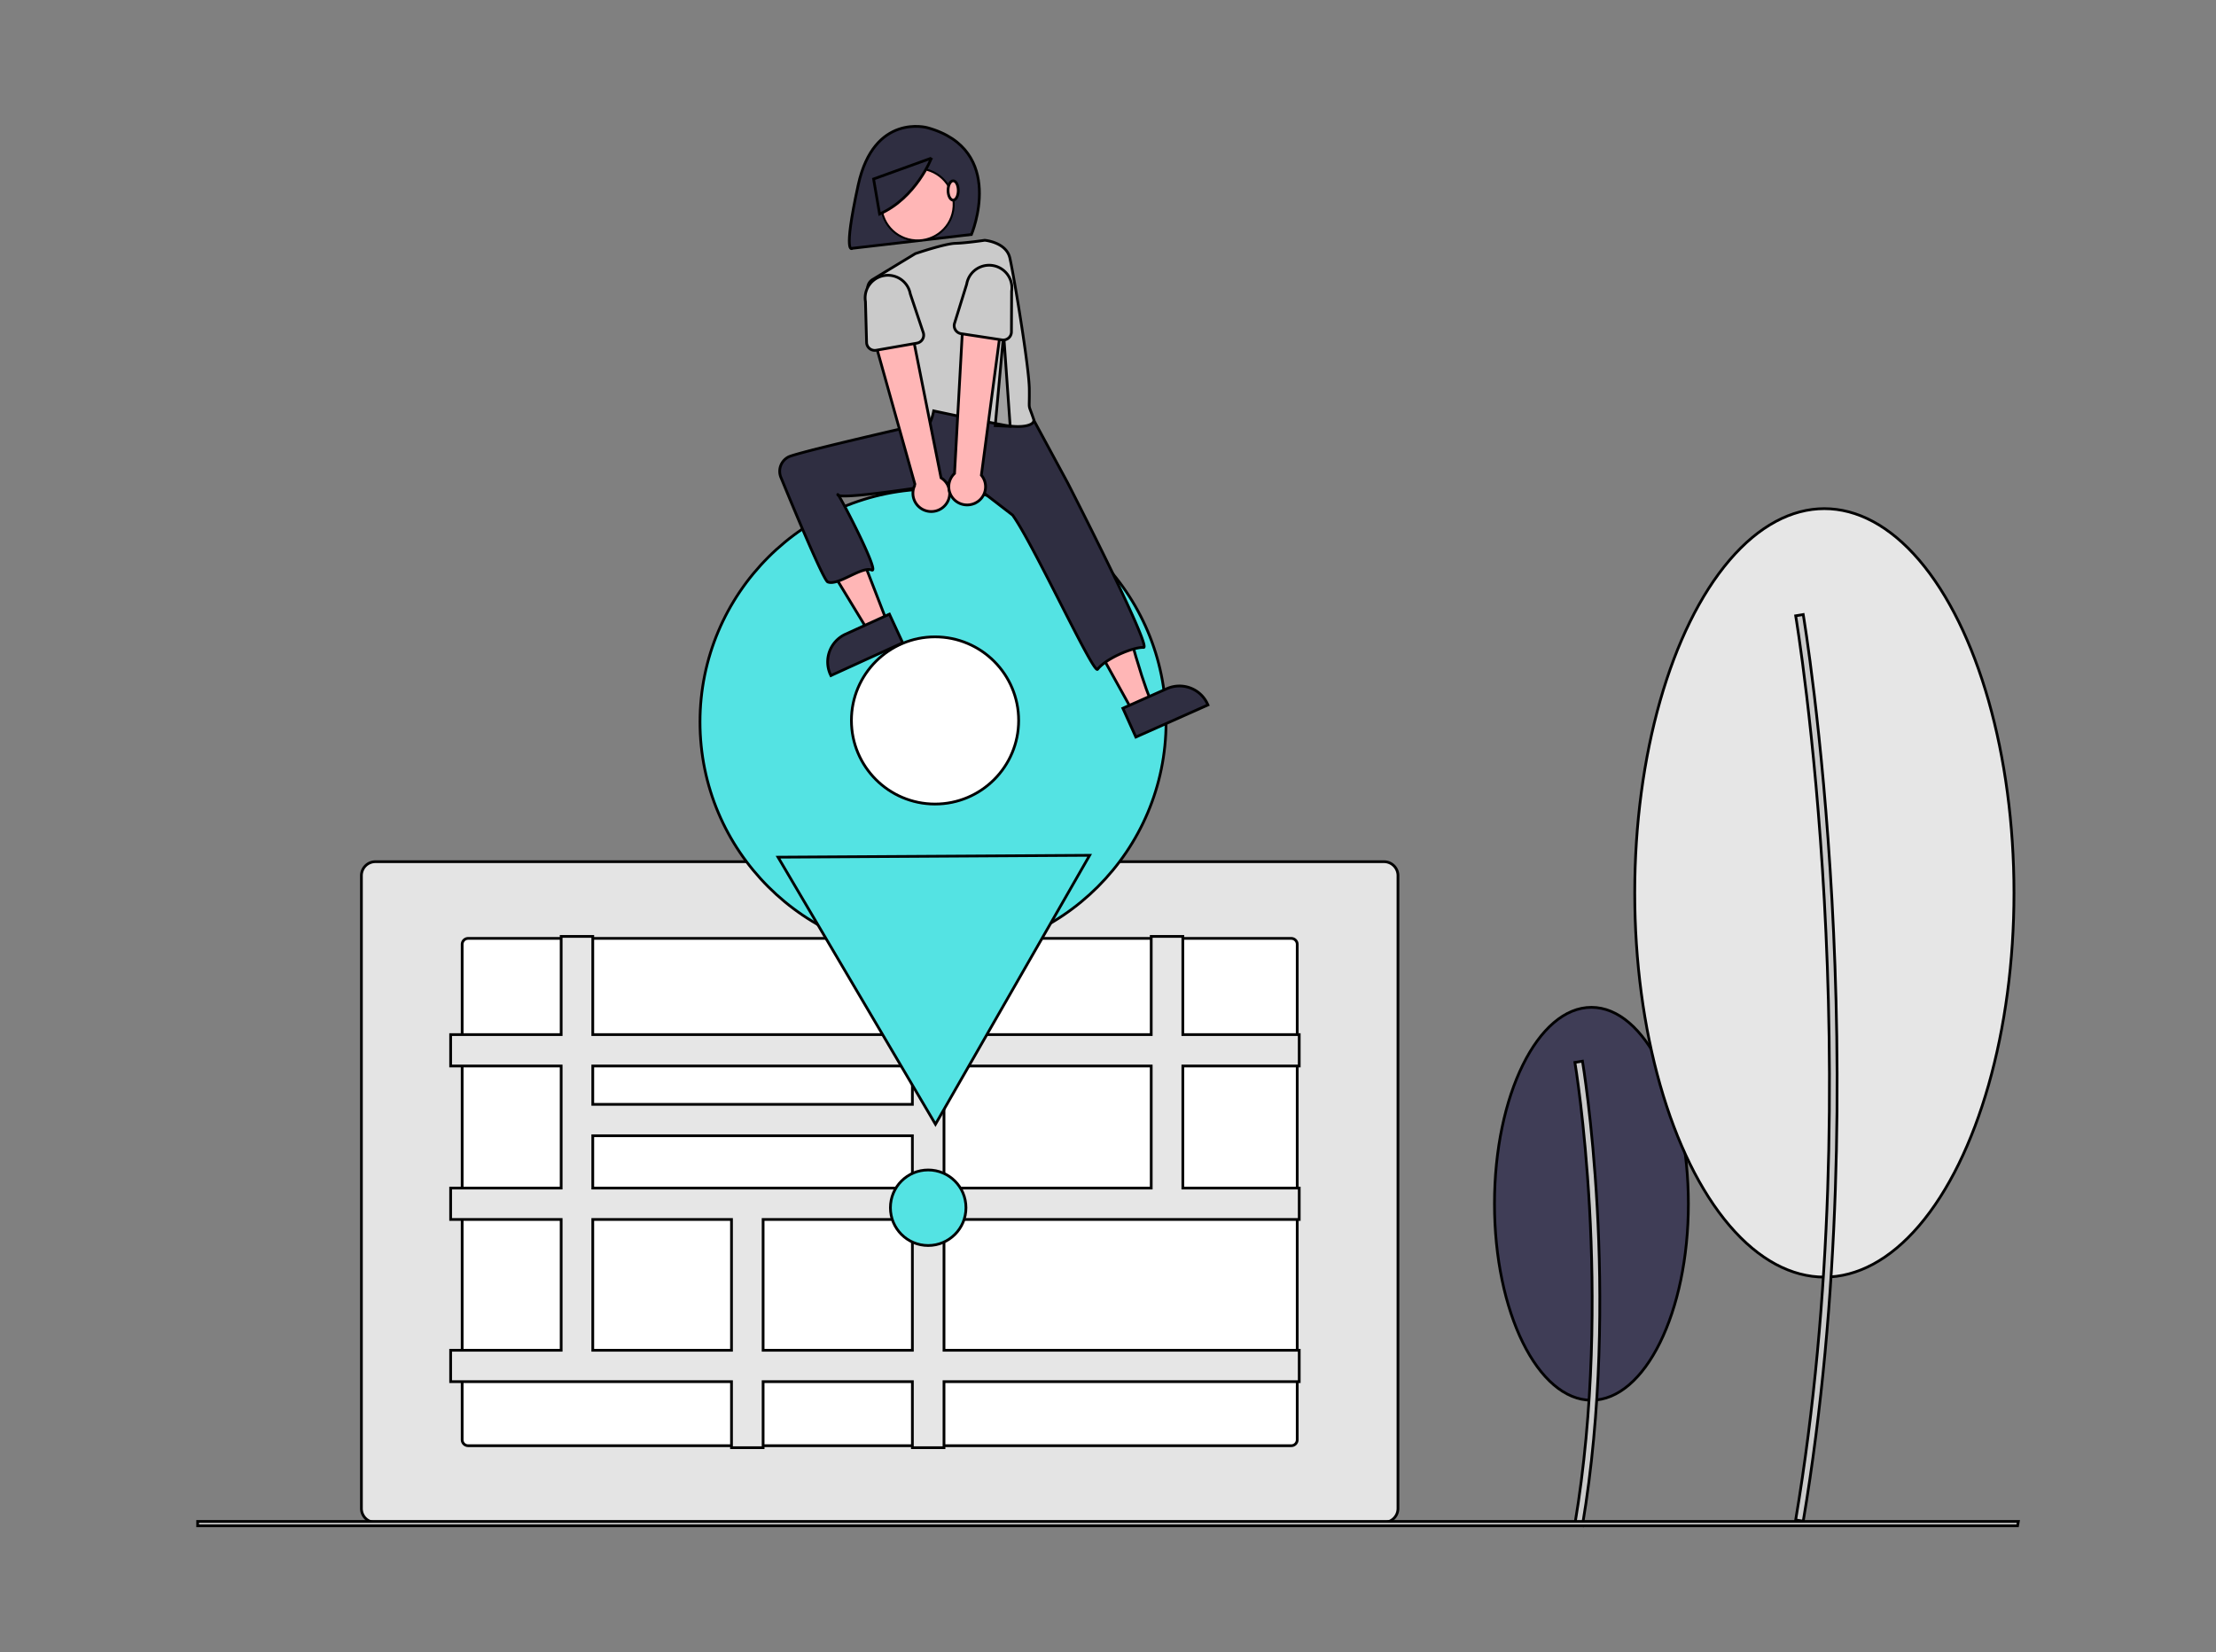 <svg width="810" height="604" xmlns="http://www.w3.org/2000/svg" data-name="Layer 1">
 <rect width="100%" height="100%" fill="#808080" stroke="none"/>
 <title>current_location</title>

 <g>
  <title>Layer 1</title>
  <g stroke="null" id="svg_32">
   <ellipse stroke="null" id="svg_1" fill="#3f3d56" ry="71.816" rx="35.436" cy="440.075" cx="581.704"/>
   <path stroke="null" id="svg_2" fill="#cacaca" d="m578.432,557.626c14.192,-84.578 0.143,-168.85 -0.001,-169.691l-2.761,0.464c0.143,0.837 14.112,84.666 -0.001,168.77l2.762,0.456z"/>
   <ellipse stroke="null" id="svg_5" fill="#e6e6e6" ry="140.464" rx="69.309" cy="326.416" cx="666.846"/>
   <path stroke="null" id="svg_6" fill="#cacaca" d="m659.126,556.114c27.722,-165.206 0.28,-329.81 -0.001,-331.454l-2.761,0.464c0.28,1.639 27.641,165.801 -0.001,330.533l2.762,0.456z"/>
   <path stroke="null" id="svg_9" fill="#e4e4e4" d="m505.877,556.555l-368.656,0a5.12,5.086 0 0 1 -5.114,-5.08l0,-231.376a5.12,5.085 0 0 1 5.114,-5.08l368.656,0a5.12,5.086 0 0 1 5.114,5.08l0,231.376a5.12,5.086 0 0 1 -5.114,5.08z"/>
   <path stroke="null" id="svg_10" fill="#fff" d="m171.124,343.058a2.194,2.179 0 0 0 -2.192,2.177l0,181.106a2.194,2.179 0 0 0 2.192,2.177l300.851,0a2.194,2.179 0 0 0 2.192,-2.177l0,-181.106a2.194,2.179 0 0 0 -2.192,-2.177l-300.851,0z"/>
   <path stroke="null" id="svg_11" fill="#e6e6e6" d="m474.897,389.704l0,-11.476l-42.545,0l0,-35.895l-11.554,0l0,35.895l-75.745,0l0,-35.895l-11.554,0l0,35.895l-116.827,0l0,-35.895l-11.554,0l0,35.895l-40.398,0l0,11.476l40.398,0l0,44.63l-40.398,0l0,11.476l40.398,0l0,47.818l-40.398,0l0,11.476l102.663,0l0,24.139l11.554,0l0,-24.139l54.562,0l0,24.139l11.554,0l0,-24.139l129.845,0l0,-11.476l-129.844,0l0,-47.818l129.844,0l0,-11.476l-42.545,0l0,-44.63l42.545,0zm-141.398,0l0,14.027l-116.827,0l0,-14.027l116.827,0zm-116.827,25.503l116.827,0l0,19.127l-116.827,0l0,-19.127zm0,78.422l0,-47.818l50.71,0l0,47.818l-50.71,0zm116.827,0l-54.562,0l0,-47.818l54.562,0l0,47.818zm87.299,-59.294l-75.745,0l0,-44.63l75.745,0l0,44.63z"/>
   <circle stroke="null" id="svg_12" fill="#54e3e3" r="13.808" cy="441.523" cx="339.275"/>
   <polygon stroke="null" id="svg_13" fill="#cacaca" points="737.465,557.797 72.247,557.797 72.247,556.213 737.753,556.213 737.465,557.797 "/>
   <circle stroke="null" id="svg_14" fill="#54e3e3" r="85.179" cy="263.952" cx="341.045"/>
   <polygon stroke="null" id="svg_15" fill="#54e3e3" points="341.936,411.002 313.163,362.183 284.391,313.365 341.342,313.024 398.294,312.684 370.115,361.843 341.936,411.002 "/>
   <circle stroke="null" id="svg_16" fill="#fff" r="30.561" cy="263.383" cx="341.776"/>
   <path stroke="null" id="svg_17" fill="#2f2e41" d="m338.938,46.668s-19.488,-5.452 -25.252,20.992s-2.103,23.113 -2.103,23.113l43.504,-5.044s13.082,-31.019 -16.15,-39.061z"/>
   <path stroke="null" id="svg_18" fill="#ffb6b6" d="m310.598,162.681s-29.4,1.352 -24.309,12.814q0.54,1.215 1.005,2.277a206.409,205.017 0 0 0 12.54,24.109l18.07,29.738l6.575,-3.628l-18.504,-47.776l16.632,-1.349l-12.01,-16.186z"/>
   <path stroke="null" id="svg_19" fill="#ffb6b6" d="m388.116,174.821l9.504,20.565s7.128,7.08 14.935,35.399s9.504,27.308 9.504,27.308l-7.716,2.553l-31.657,-57.169l-15.614,-19.554l4.752,-10.451l16.293,1.349z"/>
   <path stroke="null" id="svg_20" fill="#2f2e41" d="m376.576,151.221l13.657,25.247s30.963,60.431 27.763,60.23c-3.597,-0.226 -13.701,3.939 -16.804,7.982c-1.497,1.952 -23.379,-45.717 -31.065,-56.375l-16.632,-12.811s-47.223,7.894 -47.281,5.327c-0.028,-1.257 15.635,28.912 12.42,27.575c-3.662,-1.523 -12.276,5.888 -16.073,4.354c-1.567,-0.633 -12.638,-27.293 -17.119,-38.218a5.953,5.913 0 0 1 2.754,-7.482c3.368,-1.74 50.164,-12.353 50.164,-12.353l-0.818,-4.151l3.394,-6.743l35.64,7.417z"/>
   <circle stroke="null" id="svg_21" transform="matrix(0.117 -0.716 0.721 0.116 -273.883 567.072)" fill="#ffb6b6" r="18.119" cy="714.641" cx="803.366"/>
   <path stroke="null" id="svg_22" fill="#cacaca" d="m377.813,153.247c0.731,2.178 -4.003,3.429 -10.601,2.205c-5.709,-1.059 -11.958,-2.316 -16.886,-3.334c-5.278,-1.092 -9.049,-1.908 -9.049,-1.908s-1.358,8.428 -5.77,7.417c-3.802,-0.87 -15.162,-40.284 -18.234,-51.177a3.815,3.789 0 0 1 1.687,-4.258l15.603,-9.463s10.753,-3.668 14.673,-3.773s10.709,-1.116 10.709,-1.116s7.807,0.674 9.165,6.406s7.023,39.713 7.128,47.873c0.115,8.951 -0.616,4.597 1.576,11.128z"/>
   <path stroke="null" id="svg_23" fill="#2f2e41" d="m340.454,57.801s-5.489,14.449 -18.939,20.447l-2.196,-12.813l21.135,-7.633z"/>
   <ellipse stroke="null" id="svg_24" fill="#ffb6b6" ry="3.54" rx="1.867" cy="69.634" cx="348.404"/>
   <path stroke="null" id="svg_25" fill="#2f2e41" d="m329.95,234.99l-26.241,11.983l-0.153,-0.33a11.242,11.166 0 0 1 5.518,-14.809l0.001,-0l16.027,-7.318l4.848,10.475z"/>
   <path stroke="null" id="svg_26" fill="#2f2e41" d="m410.43,258.929l16.096,-7.167l0.001,-0a11.242,11.166 0 0 1 14.856,5.622l0.149,0.331l-26.354,11.734l-4.748,-10.52z"/>
   <polygon stroke="null" id="svg_27" opacity="0.2" points="366.853,122.043 363.78,155.613 369.243,155.869 366.853,122.043 "/>
   <path stroke="null" id="svg_28" fill="#ffb6b6" d="m345.433,184.757a6.675,6.63 0 0 0 -1.461,-10.062l-11.806,-59.233l-13.557,5.152l15.867,56.605a6.711,6.666 0 0 0 10.956,7.539z"/>
   <path stroke="null" id="svg_29" fill="#cacaca" d="m335.154,125.445l-14.886,2.604a2.993,2.973 0 0 1 -3.511,-2.846l-0.411,-14.962a8.312,8.256 0 0 1 16.38,-2.816l4.749,14.154a2.993,2.973 0 0 1 -2.32,3.866l-0,0z"/>
   <path stroke="null" id="svg_30" fill="#ffb6b6" d="m356.847,183.715a6.675,6.63 0 0 0 1.865,-9.996l7.941,-59.866l-14.504,0.562l-3.245,58.669a6.711,6.666 0 0 0 7.943,10.63l0,0z"/>
   <path stroke="null" id="svg_31" fill="#cacaca" d="m366.258,124.261l-14.941,-2.274a2.993,2.973 0 0 1 -2.407,-3.814l4.441,-14.303a8.312,8.256 0 0 1 16.424,2.549l-0.072,14.919a2.993,2.973 0 0 1 -3.446,2.923z"/>
  </g>
 </g>
</svg>